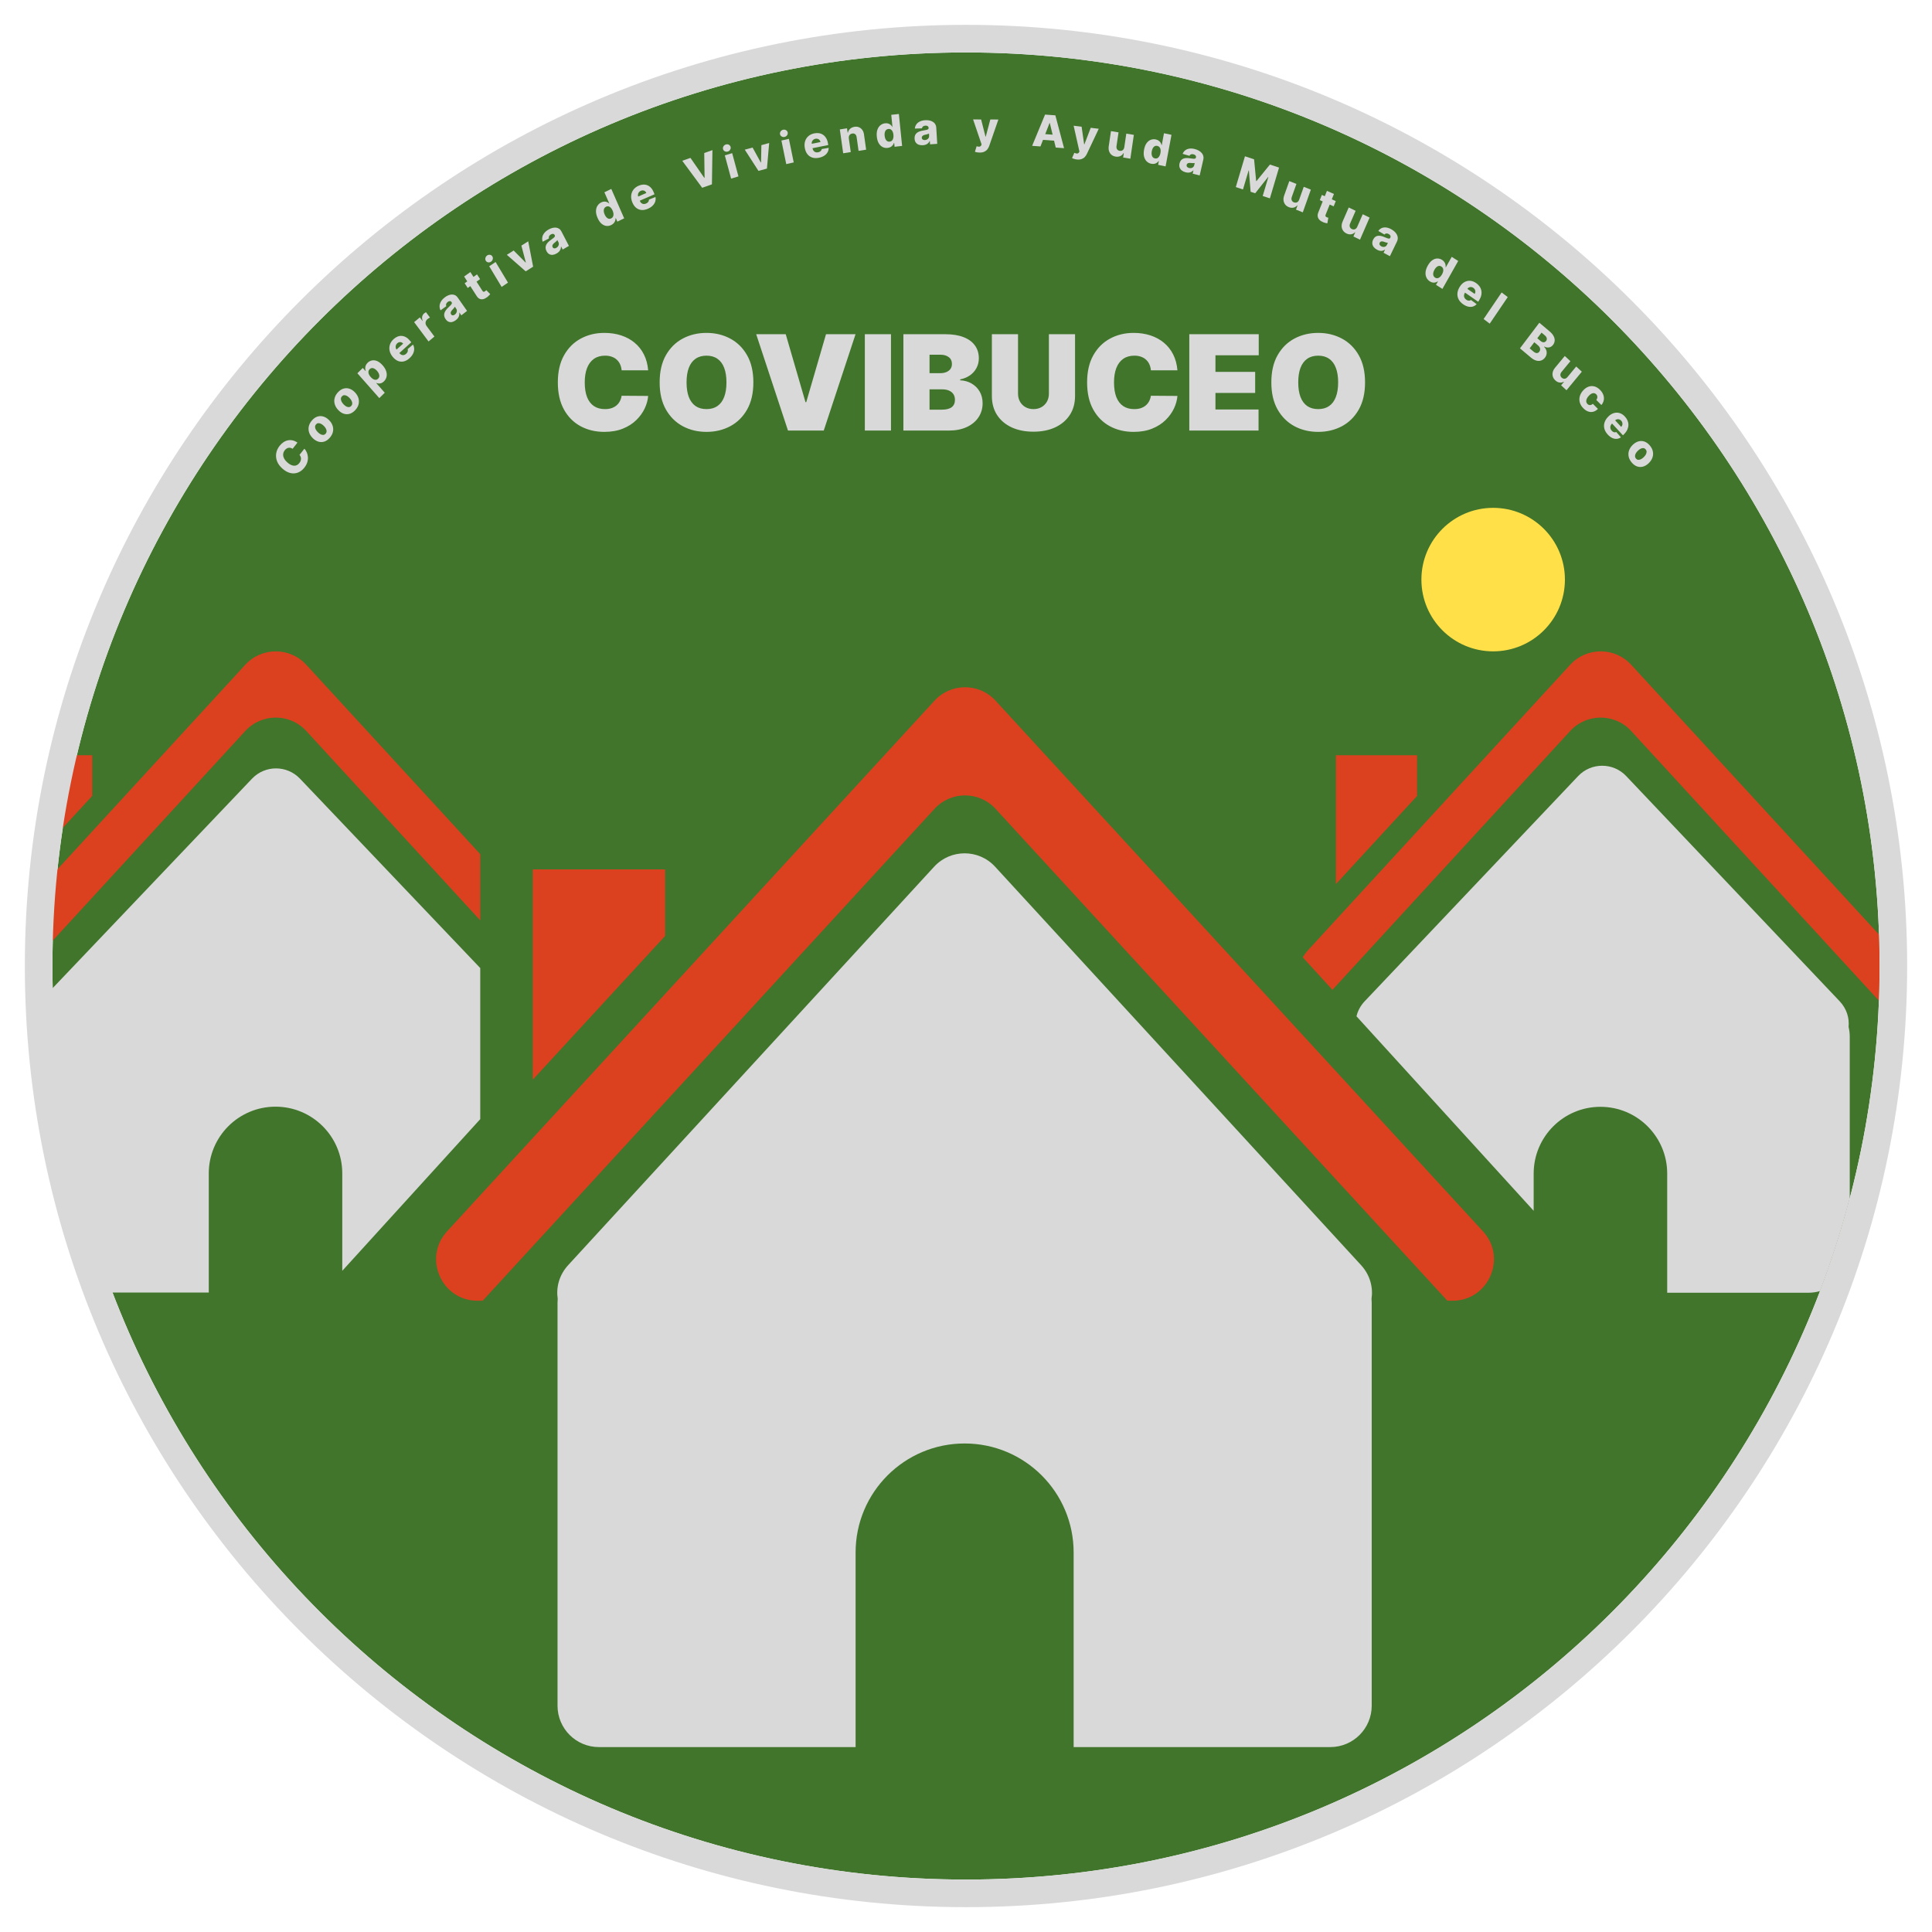 <svg width="700" height="700" viewBox="0 0 700 700" fill="none" xmlns="http://www.w3.org/2000/svg">
<g clip-path="url(#clip0_1_3)">
<path d="M681 350C681 532.806 532.806 681 350 681C167.194 681 19 532.806 19 350C19 167.194 167.194 19 350 19C532.806 19 681 167.194 681 350Z" fill="#40752B"/>
<path d="M338.452 314.026C344.396 307.556 354.603 307.556 360.546 314.026L493.112 458.353C496.438 461.974 497.544 466.434 496.933 470.588C496.976 471.053 496.999 471.524 496.999 472V618C496.999 626.284 490.284 633 481.999 633H389V562.5C389 540.685 371.315 523 349.5 523C327.685 523 310 540.685 310 562.5V633H216.999C208.715 633 201.999 626.284 201.999 618V472C201.999 471.525 202.023 471.056 202.066 470.593C201.453 466.438 202.559 461.976 205.887 458.353L338.452 314.026Z" fill="#D9D9D9"/>
<path d="M338.599 253.853C344.542 247.382 354.75 247.382 360.693 253.853L537.309 446.137C546.142 455.755 539.32 471.285 526.262 471.285H524.409L360.693 293.044C354.75 286.574 344.542 286.574 338.599 293.044L174.882 471.285H173.029C159.971 471.284 153.149 455.755 161.982 446.137L338.599 253.853Z" fill="#DB411E"/>
<path d="M241 339.101L193.21 391H193V315H241V339.101Z" fill="#DB411E"/>
<path d="M571.791 281.187C576.524 276.195 584.476 276.195 589.209 281.187L666.521 362.745C669.12 365.486 670.089 368.866 669.779 372.073C670.052 373.204 670.198 374.386 670.198 375.601V434.184C667.196 445.636 663.595 456.846 659.432 467.778C658.089 468.172 656.669 468.385 655.198 468.385H604.058V425.21C604.057 411.851 593.227 401.02 579.867 401.02C566.508 401.02 555.678 411.851 555.678 425.21V438.695L491.477 368.216C491.478 368.214 491.48 368.211 491.481 368.208C491.942 366.274 492.916 364.394 494.479 362.745L571.791 281.187Z" fill="#D9D9D9"/>
<path d="M568.91 240.853C574.854 234.383 585.061 234.382 591.004 240.853L680.807 338.623C680.934 342.4 681 346.192 681 350C681 354.211 680.921 358.404 680.765 362.577L591.004 264.854C585.061 258.384 574.854 258.384 568.91 264.854L482.759 358.646L472.015 346.852C472.555 345.933 473.209 345.045 473.982 344.202L568.91 240.853ZM513.421 288.398L484.154 320.182H484.025V273.639H513.421V288.398Z" fill="#DB411E"/>
<path d="M234.841 134.182H225.227C225.159 133.386 224.977 132.665 224.682 132.017C224.398 131.369 224 130.812 223.489 130.347C222.989 129.869 222.381 129.506 221.665 129.256C220.949 128.994 220.136 128.864 219.227 128.864C217.636 128.864 216.29 129.25 215.188 130.023C214.097 130.795 213.267 131.903 212.699 133.347C212.142 134.79 211.864 136.523 211.864 138.545C211.864 140.682 212.148 142.472 212.716 143.915C213.295 145.347 214.131 146.426 215.222 147.153C216.313 147.869 217.625 148.227 219.159 148.227C220.034 148.227 220.818 148.119 221.511 147.903C222.205 147.676 222.807 147.352 223.318 146.932C223.83 146.511 224.244 146.006 224.562 145.415C224.892 144.812 225.114 144.136 225.227 143.386L234.841 143.455C234.727 144.932 234.313 146.437 233.597 147.972C232.881 149.494 231.864 150.903 230.545 152.199C229.239 153.483 227.619 154.517 225.688 155.301C223.756 156.085 221.511 156.477 218.955 156.477C215.75 156.477 212.875 155.79 210.33 154.415C207.795 153.04 205.79 151.017 204.312 148.347C202.847 145.676 202.114 142.409 202.114 138.545C202.114 134.659 202.864 131.386 204.364 128.727C205.864 126.057 207.886 124.04 210.432 122.676C212.977 121.301 215.818 120.614 218.955 120.614C221.159 120.614 223.188 120.915 225.04 121.517C226.892 122.119 228.517 123 229.915 124.159C231.313 125.307 232.438 126.722 233.29 128.403C234.142 130.085 234.659 132.011 234.841 134.182ZM272.959 138.545C272.959 142.432 272.203 145.71 270.692 148.381C269.18 151.04 267.141 153.057 264.572 154.432C262.004 155.795 259.141 156.477 255.982 156.477C252.8 156.477 249.925 155.79 247.357 154.415C244.8 153.028 242.766 151.006 241.254 148.347C239.754 145.676 239.004 142.409 239.004 138.545C239.004 134.659 239.754 131.386 241.254 128.727C242.766 126.057 244.8 124.04 247.357 122.676C249.925 121.301 252.8 120.614 255.982 120.614C259.141 120.614 262.004 121.301 264.572 122.676C267.141 124.04 269.18 126.057 270.692 128.727C272.203 131.386 272.959 134.659 272.959 138.545ZM263.209 138.545C263.209 136.455 262.93 134.693 262.374 133.261C261.828 131.818 261.016 130.727 259.936 129.989C258.868 129.239 257.55 128.864 255.982 128.864C254.413 128.864 253.089 129.239 252.01 129.989C250.942 130.727 250.129 131.818 249.572 133.261C249.027 134.693 248.754 136.455 248.754 138.545C248.754 140.636 249.027 142.403 249.572 143.847C250.129 145.278 250.942 146.369 252.01 147.119C253.089 147.858 254.413 148.227 255.982 148.227C257.55 148.227 258.868 147.858 259.936 147.119C261.016 146.369 261.828 145.278 262.374 143.847C262.93 142.403 263.209 140.636 263.209 138.545ZM284.686 121.091L291.845 145.705H292.118L299.277 121.091H309.982L298.459 156H285.504L273.982 121.091H284.686ZM322.821 121.091V156H313.344V121.091H322.821ZM327.312 156V121.091H342.449C345.108 121.091 347.341 121.449 349.148 122.165C350.966 122.881 352.335 123.892 353.256 125.199C354.188 126.506 354.653 128.045 354.653 129.818C354.653 131.102 354.369 132.273 353.801 133.33C353.244 134.386 352.46 135.273 351.449 135.989C350.438 136.693 349.256 137.182 347.903 137.455V137.795C349.403 137.852 350.767 138.233 351.994 138.938C353.222 139.631 354.199 140.591 354.926 141.818C355.653 143.034 356.017 144.466 356.017 146.114C356.017 148.023 355.517 149.722 354.517 151.21C353.528 152.699 352.119 153.869 350.29 154.722C348.46 155.574 346.278 156 343.744 156H327.312ZM336.79 148.432H341.222C342.813 148.432 344.006 148.136 344.801 147.545C345.597 146.943 345.994 146.057 345.994 144.886C345.994 144.068 345.807 143.375 345.432 142.807C345.057 142.239 344.523 141.807 343.83 141.511C343.148 141.216 342.324 141.068 341.358 141.068H336.79V148.432ZM336.79 135.205H340.676C341.506 135.205 342.239 135.074 342.875 134.812C343.511 134.551 344.006 134.176 344.358 133.688C344.722 133.188 344.903 132.58 344.903 131.864C344.903 130.784 344.517 129.96 343.744 129.392C342.972 128.812 341.994 128.523 340.812 128.523H336.79V135.205ZM380.034 121.091H389.511V143.455C389.511 146.114 388.875 148.415 387.602 150.358C386.341 152.29 384.58 153.784 382.318 154.841C380.057 155.886 377.432 156.409 374.443 156.409C371.432 156.409 368.795 155.886 366.534 154.841C364.273 153.784 362.511 152.29 361.25 150.358C360 148.415 359.375 146.114 359.375 143.455V121.091H368.852V142.636C368.852 143.716 369.091 144.682 369.568 145.534C370.045 146.375 370.705 147.034 371.545 147.511C372.398 147.989 373.364 148.227 374.443 148.227C375.534 148.227 376.5 147.989 377.341 147.511C378.182 147.034 378.841 146.375 379.318 145.534C379.795 144.682 380.034 143.716 380.034 142.636V121.091ZM426.607 134.182H416.993C416.925 133.386 416.743 132.665 416.447 132.017C416.163 131.369 415.766 130.812 415.254 130.347C414.754 129.869 414.146 129.506 413.43 129.256C412.714 128.994 411.902 128.864 410.993 128.864C409.402 128.864 408.055 129.25 406.953 130.023C405.862 130.795 405.033 131.903 404.464 133.347C403.908 134.79 403.629 136.523 403.629 138.545C403.629 140.682 403.913 142.472 404.482 143.915C405.061 145.347 405.896 146.426 406.987 147.153C408.078 147.869 409.391 148.227 410.925 148.227C411.8 148.227 412.584 148.119 413.277 147.903C413.97 147.676 414.572 147.352 415.084 146.932C415.595 146.511 416.01 146.006 416.328 145.415C416.658 144.812 416.879 144.136 416.993 143.386L426.607 143.455C426.493 144.932 426.078 146.437 425.362 147.972C424.646 149.494 423.629 150.903 422.311 152.199C421.004 153.483 419.385 154.517 417.453 155.301C415.521 156.085 413.277 156.477 410.72 156.477C407.516 156.477 404.641 155.79 402.095 154.415C399.561 153.04 397.555 151.017 396.078 148.347C394.612 145.676 393.879 142.409 393.879 138.545C393.879 134.659 394.629 131.386 396.129 128.727C397.629 126.057 399.652 124.04 402.197 122.676C404.743 121.301 407.584 120.614 410.72 120.614C412.925 120.614 414.953 120.915 416.805 121.517C418.658 122.119 420.283 123 421.68 124.159C423.078 125.307 424.203 126.722 425.055 128.403C425.908 130.085 426.425 132.011 426.607 134.182ZM430.906 156V121.091H456.065V128.727H440.384V134.727H454.77V142.364H440.384V148.364H455.997V156H430.906ZM494.584 138.545C494.584 142.432 493.828 145.71 492.317 148.381C490.805 151.04 488.766 153.057 486.197 154.432C483.629 155.795 480.766 156.477 477.607 156.477C474.425 156.477 471.55 155.79 468.982 154.415C466.425 153.028 464.391 151.006 462.879 148.347C461.379 145.676 460.629 142.409 460.629 138.545C460.629 134.659 461.379 131.386 462.879 128.727C464.391 126.057 466.425 124.04 468.982 122.676C471.55 121.301 474.425 120.614 477.607 120.614C480.766 120.614 483.629 121.301 486.197 122.676C488.766 124.04 490.805 126.057 492.317 128.727C493.828 131.386 494.584 134.659 494.584 138.545ZM484.834 138.545C484.834 136.455 484.555 134.693 483.999 133.261C483.453 131.818 482.641 130.727 481.561 129.989C480.493 129.239 479.175 128.864 477.607 128.864C476.038 128.864 474.714 129.239 473.635 129.989C472.567 130.727 471.754 131.818 471.197 133.261C470.652 134.693 470.379 136.455 470.379 138.545C470.379 140.636 470.652 142.403 471.197 143.847C471.754 145.278 472.567 146.369 473.635 147.119C474.714 147.858 476.038 148.227 477.607 148.227C479.175 148.227 480.493 147.858 481.561 147.119C482.641 146.369 483.453 145.278 483.999 143.847C484.555 142.403 484.834 140.636 484.834 138.545Z" fill="#D9D9D9"/>
<circle cx="541" cy="210" r="26" fill="#FFE048"/>
<path d="M91.309 282.132C96.038 277.163 103.963 277.163 108.692 282.132L174 350.742V405.487L124.012 460.443V425.152C124.012 411.797 113.184 400.969 99.828 400.969C86.472 400.969 75.645 411.797 75.645 425.152V468.315H35.424C23.034 435.387 15.664 400.001 14.25 363.088L91.309 282.132Z" fill="#D9D9D9"/>
<path d="M-0 361.602L-4.2 366.175C-10.609 361.141 -12.399 351.109 -6.018 344.161L-0 337.609V361.602ZM88.871 240.853C94.814 234.383 105.022 234.382 110.966 240.853L174 309.479V333.474L110.966 264.847C105.022 258.377 94.814 258.377 88.871 264.847L14.021 346.336C14.112 337.819 14.52 329.377 15.233 321.023L88.871 240.853ZM33.402 288.38L16.803 306.406C18.242 295.3 20.224 284.364 22.72 273.626H33.402V288.38Z" fill="#DB411E"/>
<path d="M107.769 160.37L106.016 162.606C105.773 162.444 105.527 162.332 105.277 162.27C105.028 162.208 104.781 162.198 104.536 162.241C104.292 162.283 104.055 162.38 103.826 162.532C103.596 162.677 103.383 162.876 103.187 163.126C102.838 163.57 102.642 164.044 102.598 164.548C102.556 165.049 102.665 165.558 102.923 166.075C103.183 166.588 103.593 167.089 104.153 167.578C104.735 168.086 105.29 168.425 105.82 168.596C106.348 168.762 106.836 168.774 107.284 168.632C107.731 168.485 108.125 168.194 108.466 167.758C108.658 167.514 108.802 167.266 108.898 167.014C108.997 166.759 109.049 166.505 109.054 166.254C109.059 165.996 109.017 165.746 108.929 165.503C108.84 165.255 108.705 165.019 108.524 164.796L110.29 162.572C110.647 162.949 110.937 163.401 111.16 163.926C111.384 164.449 111.519 165.016 111.564 165.627C111.605 166.236 111.526 166.865 111.325 167.513C111.127 168.159 110.781 168.796 110.288 169.425C109.639 170.254 108.883 170.844 108.021 171.196C107.158 171.543 106.243 171.612 105.276 171.406C104.309 171.199 103.344 170.675 102.383 169.836C101.418 168.994 100.751 168.088 100.382 167.118C100.013 166.148 99.912 165.183 100.078 164.223C100.244 163.263 100.646 162.376 101.283 161.562C101.718 161.008 102.194 160.56 102.712 160.218C103.226 159.874 103.765 159.647 104.328 159.536C104.888 159.422 105.46 159.432 106.043 159.564C106.626 159.697 107.202 159.966 107.769 160.37Z" fill="#D9D9D9"/>
<path d="M119.502 158.584C118.903 159.278 118.253 159.745 117.553 159.984C116.851 160.218 116.141 160.236 115.423 160.038C114.704 159.835 114.022 159.424 113.377 158.805C112.73 158.183 112.278 157.505 112.022 156.771C111.766 156.032 111.716 155.284 111.874 154.528C112.031 153.766 112.409 153.038 113.008 152.344C113.607 151.65 114.257 151.186 114.958 150.952C115.659 150.713 116.369 150.695 117.088 150.898C117.806 151.096 118.489 151.505 119.137 152.127C119.781 152.747 120.232 153.426 120.488 154.165C120.744 154.899 120.794 155.647 120.636 156.409C120.479 157.165 120.101 157.89 119.502 158.584ZM118.001 157.118C118.219 156.866 118.33 156.581 118.333 156.265C118.336 155.948 118.247 155.618 118.063 155.274C117.883 154.927 117.621 154.589 117.276 154.258C116.927 153.922 116.58 153.676 116.236 153.518C115.895 153.358 115.575 153.295 115.277 153.328C114.978 153.361 114.72 153.504 114.502 153.756C114.277 154.017 114.16 154.309 114.152 154.632C114.146 154.951 114.234 155.284 114.414 155.631C114.597 155.975 114.863 156.314 115.213 156.65C115.557 156.981 115.9 157.226 116.241 157.387C116.585 157.544 116.908 157.604 117.209 157.568C117.512 157.529 117.776 157.379 118.001 157.118Z" fill="#D9D9D9"/>
<path d="M128.695 148.614C128.068 149.283 127.4 149.723 126.689 149.933C125.979 150.137 125.269 150.126 124.56 149.899C123.85 149.666 123.185 149.227 122.567 148.582C121.946 147.934 121.523 147.237 121.297 146.494C121.072 145.744 121.053 144.995 121.242 144.246C121.431 143.491 121.838 142.78 122.465 142.111C123.092 141.442 123.76 141.005 124.47 140.801C125.181 140.591 125.891 140.602 126.6 140.834C127.31 141.061 127.976 141.499 128.597 142.147C129.215 142.793 129.637 143.49 129.863 144.24C130.088 144.984 130.107 145.733 129.918 146.487C129.729 147.236 129.322 147.945 128.695 148.614ZM127.256 147.088C127.484 146.845 127.606 146.565 127.623 146.248C127.639 145.932 127.563 145.598 127.395 145.247C127.228 144.894 126.98 144.544 126.65 144.2C126.315 143.85 125.979 143.589 125.642 143.417C125.307 143.243 124.99 143.167 124.691 143.188C124.391 143.209 124.127 143.341 123.9 143.584C123.664 143.835 123.535 144.122 123.513 144.444C123.494 144.763 123.568 145.099 123.734 145.453C123.903 145.804 124.155 146.155 124.49 146.505C124.82 146.85 125.153 147.109 125.487 147.283C125.824 147.454 126.144 147.528 126.446 147.505C126.75 147.478 127.02 147.339 127.256 147.088Z" fill="#D9D9D9"/>
<path d="M137.421 144.24L129.484 135.239L131.446 133.312L132.435 134.433L132.495 134.373C132.401 134.095 132.347 133.79 132.333 133.46C132.321 133.126 132.38 132.787 132.51 132.442C132.64 132.092 132.868 131.757 133.195 131.435C133.628 131.011 134.137 130.733 134.723 130.603C135.312 130.47 135.941 130.538 136.612 130.807C137.283 131.076 137.958 131.595 138.637 132.365C139.291 133.107 139.726 133.838 139.942 134.558C140.162 135.276 140.192 135.945 140.035 136.567C139.879 137.186 139.572 137.721 139.113 138.172C138.799 138.48 138.48 138.693 138.155 138.811C137.83 138.928 137.512 138.976 137.2 138.954C136.891 138.929 136.605 138.857 136.343 138.737L136.303 138.777L139.403 142.293L137.421 144.24ZM134.312 136.605C134.623 136.957 134.938 137.22 135.257 137.394C135.58 137.565 135.89 137.64 136.188 137.617C136.486 137.59 136.756 137.458 136.996 137.221C137.239 136.982 137.383 136.708 137.428 136.399C137.471 136.087 137.42 135.758 137.276 135.411C137.135 135.062 136.909 134.712 136.598 134.36C136.287 134.007 135.974 133.746 135.656 133.575C135.342 133.401 135.037 133.327 134.742 133.352C134.449 133.375 134.179 133.507 133.933 133.748C133.69 133.987 133.545 134.26 133.497 134.566C133.45 134.873 133.494 135.2 133.63 135.549C133.769 135.895 133.996 136.247 134.312 136.605Z" fill="#D9D9D9"/>
<path d="M148.363 129.791C147.686 130.403 146.988 130.791 146.269 130.955C145.551 131.115 144.849 131.053 144.162 130.771C143.476 130.483 142.841 129.978 142.257 129.257C141.689 128.557 141.325 127.825 141.165 127.063C141.003 126.298 141.044 125.552 141.289 124.827C141.531 124.099 141.978 123.44 142.631 122.851C143.092 122.435 143.574 122.129 144.078 121.934C144.582 121.739 145.093 121.663 145.61 121.706C146.126 121.749 146.637 121.917 147.143 122.21C147.645 122.5 148.122 122.923 148.573 123.48L149.009 124.018L143.379 129.101L142.363 127.847L146.074 124.497C145.886 124.27 145.668 124.112 145.421 124.024C145.174 123.936 144.922 123.922 144.664 123.982C144.406 124.036 144.163 124.166 143.935 124.371C143.705 124.58 143.542 124.821 143.448 125.094C143.351 125.365 143.324 125.642 143.367 125.924C143.408 126.203 143.52 126.461 143.703 126.698L144.737 127.974C144.961 128.251 145.21 128.447 145.483 128.562C145.754 128.674 146.032 128.701 146.316 128.643C146.6 128.585 146.874 128.437 147.139 128.198C147.321 128.034 147.466 127.857 147.572 127.67C147.678 127.482 147.743 127.289 147.766 127.089C147.79 126.89 147.767 126.691 147.699 126.493L149.639 124.841C149.921 125.356 150.061 125.899 150.061 126.47C150.062 127.035 149.921 127.603 149.638 128.174C149.354 128.742 148.929 129.281 148.363 129.791Z" fill="#D9D9D9"/>
<path d="M155.265 123.713L150.048 116.716L152.124 114.992L153.075 116.267L153.145 116.209C152.923 115.646 152.867 115.137 152.976 114.682C153.083 114.225 153.32 113.843 153.688 113.538C153.787 113.456 153.894 113.379 154.01 113.307C154.124 113.232 154.237 113.171 154.347 113.123L155.791 115.059C155.662 115.107 155.506 115.19 155.324 115.306C155.145 115.421 154.992 115.531 154.863 115.638C154.61 115.848 154.425 116.097 154.31 116.385C154.195 116.668 154.157 116.962 154.197 117.268C154.237 117.569 154.361 117.859 154.57 118.139L157.402 121.937L155.265 123.713Z" fill="#D9D9D9"/>
<path d="M165.189 115.974C164.75 116.316 164.307 116.544 163.86 116.657C163.414 116.765 162.983 116.74 162.569 116.583C162.156 116.421 161.784 116.104 161.454 115.632C161.176 115.234 161.009 114.847 160.953 114.469C160.896 114.091 160.927 113.725 161.043 113.37C161.16 113.015 161.342 112.675 161.589 112.348C161.834 112.019 162.12 111.702 162.448 111.399C162.814 111.057 163.102 110.772 163.313 110.546C163.522 110.316 163.653 110.121 163.706 109.959C163.76 109.792 163.736 109.636 163.634 109.49L163.618 109.467C163.451 109.228 163.243 109.105 162.993 109.098C162.744 109.091 162.484 109.192 162.215 109.401C161.925 109.627 161.738 109.874 161.653 110.141C161.567 110.409 161.581 110.676 161.694 110.943L159.62 112.443C159.376 111.962 159.259 111.454 159.268 110.919C159.278 110.379 159.433 109.841 159.733 109.306C160.033 108.765 160.491 108.255 161.107 107.776C161.546 107.434 161.989 107.173 162.436 106.993C162.88 106.81 163.312 106.714 163.73 106.705C164.146 106.692 164.532 106.775 164.887 106.954C165.246 107.13 165.557 107.408 165.822 107.787L169.22 112.649L167.158 114.254L166.462 113.258L166.408 113.3C166.454 113.637 166.441 113.964 166.367 114.281C166.296 114.595 166.161 114.894 165.962 115.178C165.767 115.46 165.509 115.725 165.189 115.974ZM164.825 113.957C165.061 113.773 165.238 113.558 165.357 113.312C165.479 113.064 165.536 112.808 165.528 112.546C165.518 112.281 165.432 112.032 165.269 111.799L164.794 111.119C164.755 111.202 164.7 111.292 164.63 111.39C164.563 111.485 164.486 111.586 164.398 111.693C164.311 111.799 164.219 111.904 164.121 112.009C164.024 112.114 163.929 112.214 163.839 112.308C163.656 112.503 163.517 112.693 163.42 112.878C163.327 113.062 163.281 113.241 163.284 113.416C163.287 113.586 163.343 113.749 163.452 113.904C163.617 114.14 163.823 114.257 164.071 114.256C164.323 114.252 164.574 114.152 164.825 113.957Z" fill="#D9D9D9"/>
<path d="M172.834 99.413L173.939 101.134L169.462 104.338L168.356 102.617L172.834 99.413ZM168.165 100.186L170.424 98.57L174.787 105.363C174.879 105.506 174.976 105.607 175.076 105.666C175.177 105.719 175.284 105.734 175.394 105.71C175.503 105.683 175.618 105.627 175.738 105.541C175.824 105.479 175.91 105.406 175.995 105.322C176.081 105.233 176.145 105.164 176.186 105.116L177.612 106.559C177.525 106.668 177.398 106.817 177.231 107.006C177.068 107.192 176.855 107.389 176.592 107.596C176.078 108 175.583 108.261 175.106 108.38C174.63 108.492 174.186 108.456 173.775 108.271C173.367 108.084 173.006 107.739 172.693 107.238L168.165 100.186Z" fill="#D9D9D9"/>
<path d="M181.747 103.953L177.254 96.471L179.564 94.926L184.057 102.408L181.747 103.953ZM177.888 94.825C177.564 95.042 177.219 95.118 176.853 95.053C176.486 94.984 176.207 94.793 176.018 94.478C175.831 94.166 175.787 93.822 175.888 93.445C175.986 93.065 176.198 92.767 176.522 92.55C176.849 92.331 177.195 92.257 177.56 92.327C177.925 92.392 178.202 92.58 178.389 92.892C178.578 93.207 178.623 93.555 178.525 93.934C178.428 94.309 178.215 94.606 177.888 94.825Z" fill="#D9D9D9"/>
<path d="M191.383 87.427L193.162 96.617L190.473 98.317L183.638 92.326L186.111 90.761L190.438 95.129L190.515 95.081L188.91 88.991L191.383 87.427Z" fill="#D9D9D9"/>
<path d="M201.683 91.837C201.2 92.116 200.729 92.28 200.27 92.331C199.812 92.377 199.388 92.294 198.997 92.083C198.608 91.866 198.281 91.502 198.016 90.991C197.793 90.56 197.679 90.154 197.673 89.773C197.668 89.392 197.746 89.034 197.91 88.7C198.073 88.365 198.299 88.053 198.589 87.764C198.876 87.472 199.203 87.198 199.569 86.943C199.978 86.654 200.303 86.413 200.542 86.218C200.781 86.019 200.937 85.844 201.011 85.691C201.088 85.534 201.085 85.376 201.003 85.218L200.99 85.193C200.856 84.934 200.665 84.784 200.418 84.743C200.171 84.702 199.9 84.767 199.604 84.937C199.286 85.121 199.067 85.339 198.946 85.592C198.826 85.845 198.804 86.111 198.88 86.39L196.619 87.59C196.441 87.081 196.392 86.563 196.473 86.036C196.555 85.504 196.781 84.993 197.15 84.505C197.521 84.012 198.044 83.57 198.72 83.18C199.202 82.902 199.677 82.704 200.145 82.587C200.611 82.467 201.053 82.43 201.469 82.478C201.885 82.523 202.257 82.657 202.586 82.882C202.919 83.105 203.192 83.422 203.404 83.832L206.133 89.1L203.869 90.406L203.309 89.326L203.25 89.36C203.252 89.7 203.194 90.021 203.079 90.324C202.966 90.625 202.792 90.902 202.557 91.156C202.325 91.408 202.034 91.635 201.683 91.837ZM201.59 89.794C201.849 89.645 202.054 89.456 202.205 89.23C202.359 89.001 202.45 88.756 202.477 88.496C202.502 88.232 202.45 87.974 202.319 87.722L201.937 86.985C201.888 87.062 201.821 87.144 201.739 87.231C201.659 87.316 201.569 87.405 201.468 87.499C201.367 87.592 201.261 87.683 201.15 87.774C201.039 87.864 200.932 87.95 200.83 88.031C200.622 88.198 200.458 88.367 200.338 88.537C200.22 88.706 200.151 88.876 200.13 89.05C200.111 89.219 200.145 89.387 200.232 89.555C200.364 89.811 200.554 89.955 200.801 89.987C201.051 90.017 201.314 89.953 201.59 89.794Z" fill="#D9D9D9"/>
<path d="M221.449 81.54C220.87 81.823 220.277 81.927 219.67 81.852C219.063 81.778 218.485 81.505 217.935 81.032C217.385 80.559 216.911 79.87 216.514 78.965C216.102 78.025 215.909 77.18 215.936 76.43C215.962 75.68 216.148 75.043 216.494 74.521C216.843 73.997 217.291 73.601 217.839 73.333C218.251 73.132 218.635 73.033 218.992 73.036C219.347 73.035 219.669 73.101 219.958 73.233C220.248 73.366 220.495 73.529 220.7 73.724L220.751 73.699L218.984 69.666L221.48 68.447L226.152 79.104L223.681 80.311L223.113 79.015L223.036 79.053C223.039 79.35 222.99 79.654 222.89 79.964C222.791 80.274 222.623 80.566 222.388 80.841C222.157 81.114 221.844 81.347 221.449 81.54ZM221.448 79.133C221.751 78.986 221.971 78.772 222.11 78.494C222.246 78.213 222.303 77.884 222.279 77.508C222.254 77.133 222.148 76.73 221.96 76.299C221.768 75.862 221.545 75.514 221.291 75.255C221.04 74.994 220.769 74.832 220.476 74.768C220.187 74.703 219.891 74.744 219.589 74.892C219.279 75.044 219.055 75.258 218.916 75.537C218.778 75.815 218.722 76.139 218.748 76.51C218.777 76.878 218.886 77.278 219.075 77.708C219.263 78.138 219.484 78.486 219.736 78.75C219.988 79.014 220.259 79.183 220.547 79.257C220.838 79.326 221.138 79.285 221.448 79.133Z" fill="#D9D9D9"/>
<path d="M234.747 75.641C233.91 76.005 233.122 76.152 232.383 76.081C231.646 76.005 230.993 75.726 230.422 75.243C229.854 74.755 229.401 74.079 229.064 73.215C228.736 72.375 228.613 71.57 228.694 70.8C228.774 70.026 229.043 69.336 229.5 68.728C229.957 68.117 230.588 67.636 231.394 67.286C231.963 67.038 232.519 66.901 233.062 66.876C233.605 66.85 234.117 66.939 234.599 67.143C235.08 67.346 235.518 67.665 235.911 68.101C236.304 68.533 236.63 69.083 236.89 69.75L237.142 70.395L230.186 73.42L229.599 71.917L234.185 69.923C234.074 69.649 233.914 69.432 233.705 69.271C233.496 69.11 233.258 69.018 232.993 68.993C232.729 68.963 232.456 69.009 232.175 69.132C231.89 69.255 231.66 69.432 231.486 69.66C231.309 69.886 231.199 70.138 231.153 70.418C231.107 70.694 231.135 70.973 231.236 71.255L231.834 72.784C231.963 73.116 232.141 73.379 232.367 73.574C232.592 73.765 232.85 73.878 233.14 73.913C233.429 73.948 233.738 73.894 234.064 73.752C234.29 73.654 234.483 73.533 234.642 73.39C234.801 73.246 234.923 73.084 235.007 72.903C235.09 72.722 235.13 72.527 235.126 72.319L237.492 71.37C237.603 71.945 237.57 72.502 237.395 73.041C237.221 73.574 236.911 74.066 236.465 74.516C236.018 74.962 235.445 75.337 234.747 75.641Z" fill="#D9D9D9"/>
<path d="M250.162 57.205L255.192 64.462L255.283 64.43L255.16 55.439L258.128 54.39L257.944 66.79L254.414 68.037L247.194 58.253L250.162 57.205Z" fill="#D9D9D9"/>
<path d="M264.896 64.716L262.618 56.291L265.279 55.49L267.557 63.914L264.896 64.716ZM263.686 54.908C263.312 55.02 262.958 54.993 262.622 54.825C262.285 54.654 262.069 54.39 261.973 54.036C261.878 53.685 261.931 53.344 262.133 53.015C262.333 52.682 262.62 52.459 262.993 52.346C263.37 52.233 263.725 52.262 264.058 52.435C264.394 52.603 264.609 52.862 264.704 53.213C264.8 53.568 264.748 53.912 264.548 54.245C264.35 54.573 264.063 54.794 263.686 54.908Z" fill="#D9D9D9"/>
<path d="M278.688 51.815L277.876 61.079L274.806 61.917L269.846 54.227L272.669 53.457L275.651 58.872L275.738 58.848L275.865 52.585L278.688 51.815Z" fill="#D9D9D9"/>
<path d="M284.875 59.465L283.12 50.916L285.828 50.297L287.583 58.846L284.875 59.465ZM284.272 49.61C283.892 49.697 283.539 49.645 283.214 49.456C282.888 49.262 282.688 48.985 282.614 48.625C282.541 48.269 282.615 47.934 282.837 47.619C283.058 47.3 283.358 47.098 283.738 47.011C284.122 46.923 284.475 46.976 284.798 47.17C285.123 47.36 285.322 47.633 285.395 47.989C285.469 48.349 285.395 48.689 285.175 49.007C284.957 49.321 284.656 49.522 284.272 49.61Z" fill="#D9D9D9"/>
<path d="M296.723 57.158C295.828 57.338 295.024 57.317 294.31 57.093C293.599 56.865 293.01 56.457 292.541 55.867C292.076 55.273 291.761 54.52 291.596 53.606C291.436 52.719 291.471 51.909 291.7 51.175C291.928 50.438 292.327 49.82 292.895 49.324C293.463 48.823 294.177 48.486 295.039 48.313C295.648 48.19 296.222 48.173 296.761 48.262C297.301 48.35 297.788 48.544 298.223 48.843C298.658 49.142 299.027 49.544 299.33 50.051C299.633 50.554 299.848 51.158 299.975 51.863L300.098 52.545L292.662 54.041L292.375 52.453L297.277 51.467C297.221 51.177 297.105 50.931 296.93 50.731C296.756 50.531 296.54 50.391 296.283 50.311C296.029 50.227 295.752 50.215 295.451 50.275C295.147 50.337 294.886 50.461 294.67 50.647C294.453 50.83 294.295 51.053 294.196 51.316C294.097 51.575 294.07 51.853 294.115 52.149L294.407 53.765C294.471 54.115 294.595 54.409 294.78 54.646C294.965 54.88 295.196 55.043 295.475 55.138C295.754 55.233 296.068 55.245 296.417 55.175C296.658 55.126 296.871 55.048 297.056 54.942C297.241 54.835 297.392 54.702 297.509 54.543C297.627 54.384 297.704 54.203 297.74 53.999L300.254 53.568C300.252 54.152 300.112 54.688 299.834 55.176C299.56 55.66 299.16 56.075 298.633 56.42C298.106 56.762 297.469 57.008 296.723 57.158Z" fill="#D9D9D9"/>
<path d="M307.552 50.177L308.247 55.106L305.502 55.536L304.284 46.894L306.894 46.485L307.118 48.071L307.213 48.056C307.33 47.498 307.597 47.032 308.015 46.66C308.432 46.284 308.959 46.046 309.595 45.946C310.202 45.851 310.747 45.905 311.231 46.109C311.718 46.309 312.119 46.633 312.435 47.082C312.754 47.526 312.957 48.073 313.045 48.723L313.821 54.231L311.076 54.662L310.376 49.694C310.312 49.213 310.137 48.857 309.852 48.626C309.571 48.394 309.213 48.312 308.779 48.38C308.491 48.425 308.246 48.529 308.043 48.691C307.843 48.849 307.7 49.053 307.613 49.305C307.53 49.556 307.51 49.846 307.552 50.177Z" fill="#D9D9D9"/>
<path d="M321.607 53.589C320.967 53.661 320.369 53.561 319.812 53.288C319.255 53.016 318.787 52.566 318.407 51.938C318.028 51.31 317.788 50.504 317.688 49.52C317.584 48.499 317.661 47.641 317.918 46.944C318.174 46.248 318.548 45.712 319.039 45.337C319.534 44.961 320.084 44.738 320.69 44.67C321.146 44.618 321.544 44.653 321.883 44.775C322.223 44.893 322.51 45.062 322.746 45.284C322.981 45.505 323.167 45.741 323.303 45.992L323.36 45.986L322.915 41.605L325.676 41.293L326.851 52.87L324.118 53.179L323.975 51.771L323.891 51.781C323.801 52.062 323.661 52.331 323.47 52.589C323.279 52.847 323.029 53.066 322.72 53.245C322.415 53.425 322.044 53.539 321.607 53.589ZM322.348 51.326C322.683 51.288 322.96 51.162 323.178 50.947C323.395 50.728 323.551 50.438 323.643 50.076C323.736 49.715 323.759 49.301 323.711 48.834C323.663 48.359 323.558 47.957 323.395 47.629C323.236 47.3 323.027 47.057 322.767 46.899C322.511 46.741 322.216 46.681 321.881 46.719C321.538 46.758 321.258 46.885 321.04 47.1C320.822 47.316 320.668 47.602 320.579 47.959C320.493 48.315 320.474 48.727 320.522 49.194C320.569 49.662 320.672 50.062 320.832 50.394C320.991 50.727 321.197 50.976 321.45 51.142C321.707 51.304 322.006 51.365 322.348 51.326Z" fill="#D9D9D9"/>
<path d="M334.386 52.617C333.831 52.654 333.332 52.595 332.89 52.439C332.451 52.279 332.096 52.019 331.823 51.657C331.555 51.292 331.403 50.822 331.368 50.248C331.338 49.764 331.398 49.349 331.548 49.005C331.698 48.661 331.916 48.375 332.201 48.147C332.487 47.918 332.822 47.738 333.205 47.606C333.587 47.47 333.998 47.368 334.438 47.3C334.93 47.221 335.326 47.147 335.626 47.077C335.925 47.004 336.139 46.915 336.27 46.811C336.404 46.703 336.465 46.561 336.454 46.383L336.453 46.355C336.435 46.063 336.321 45.845 336.111 45.7C335.901 45.555 335.626 45.494 335.286 45.517C334.919 45.542 334.629 45.641 334.416 45.815C334.203 45.989 334.074 46.218 334.031 46.502L331.469 46.585C331.512 46.05 331.678 45.564 331.966 45.127C332.258 44.686 332.673 44.328 333.21 44.052C333.751 43.772 334.41 43.606 335.189 43.553C335.744 43.515 336.261 43.547 336.737 43.647C337.214 43.744 337.633 43.905 337.996 44.131C338.359 44.353 338.646 44.638 338.856 44.984C339.071 45.33 339.192 45.734 339.221 46.195L339.581 52.116L336.974 52.293L336.9 51.079L336.832 51.084C336.695 51.389 336.512 51.652 336.282 51.873C336.057 52.093 335.784 52.266 335.466 52.39C335.151 52.514 334.791 52.589 334.386 52.617ZM335.132 50.744C335.43 50.724 335.695 50.645 335.926 50.508C336.16 50.37 336.343 50.191 336.474 49.969C336.604 49.744 336.661 49.49 336.643 49.206L336.593 48.378C336.516 48.425 336.422 48.469 336.311 48.511C336.203 48.553 336.084 48.593 335.954 48.632C335.823 48.671 335.689 48.707 335.55 48.739C335.412 48.771 335.279 48.801 335.152 48.829C334.894 48.888 334.675 48.968 334.495 49.067C334.319 49.166 334.186 49.289 334.096 49.436C334.01 49.578 333.972 49.744 333.984 49.933C334.001 50.221 334.117 50.433 334.33 50.57C334.547 50.708 334.814 50.765 335.132 50.744Z" fill="#D9D9D9"/>
<path d="M354.936 55.28C354.603 55.279 354.289 55.252 353.993 55.198C353.698 55.148 353.444 55.081 353.232 54.997L353.851 52.981C354.124 53.073 354.37 53.127 354.59 53.143C354.813 53.158 355.004 53.123 355.164 53.036C355.327 52.953 355.452 52.804 355.54 52.589L355.648 52.328L352.569 43.273L355.479 43.282L357.07 49.513L357.161 49.514L358.808 43.291L361.734 43.3L358.42 52.852C358.26 53.329 358.033 53.749 357.74 54.112C357.452 54.479 357.078 54.765 356.619 54.972C356.164 55.179 355.603 55.282 354.936 55.28Z" fill="#D9D9D9"/>
<path d="M376.978 53.06L373.964 52.839L378.644 41.515L382.378 41.789L385.529 53.687L382.515 53.466L380.361 44.58L380.27 44.574L376.978 53.06ZM376.877 48.461L383.178 48.923L383.038 51.055L376.737 50.593L376.877 48.461Z" fill="#D9D9D9"/>
<path d="M390.081 57.771C389.75 57.731 389.441 57.667 389.154 57.578C388.866 57.494 388.621 57.398 388.419 57.289L389.247 55.358C389.508 55.481 389.746 55.563 389.963 55.605C390.183 55.647 390.377 55.634 390.544 55.567C390.715 55.503 390.855 55.37 390.965 55.166L391.101 54.919L389 45.553L391.888 45.903L392.81 52.287L392.9 52.298L395.193 46.304L398.098 46.656L393.797 55.767C393.588 56.222 393.318 56.613 392.989 56.939C392.664 57.27 392.262 57.511 391.785 57.663C391.311 57.815 390.743 57.851 390.081 57.771Z" fill="#D9D9D9"/>
<path d="M407.358 53.324L408.08 48.416L410.816 48.865L409.546 57.499L406.934 57.071L407.17 55.463L407.08 55.449C406.812 55.946 406.425 56.312 405.92 56.548C405.418 56.781 404.844 56.844 404.198 56.738C403.611 56.642 403.115 56.422 402.71 56.08C402.304 55.737 402.014 55.303 401.839 54.78C401.663 54.252 401.622 53.662 401.714 53.009L402.524 47.506L405.266 47.955L404.535 52.919C404.47 53.388 404.539 53.777 404.743 54.087C404.946 54.397 405.257 54.586 405.676 54.654C405.948 54.699 406.202 54.679 406.437 54.595C406.675 54.507 406.875 54.358 407.037 54.146C407.202 53.931 407.309 53.657 407.358 53.324Z" fill="#D9D9D9"/>
<path d="M417.111 59.334C416.48 59.203 415.938 58.92 415.484 58.485C415.029 58.05 414.71 57.473 414.524 56.753C414.339 56.034 414.337 55.188 414.519 54.216C414.707 53.207 415.022 52.41 415.462 51.825C415.903 51.24 416.41 50.844 416.984 50.639C417.562 50.434 418.149 50.394 418.746 50.518C419.195 50.612 419.564 50.77 419.854 50.992C420.144 51.212 420.371 51.464 420.533 51.749C420.696 52.034 420.806 52.318 420.865 52.601L420.921 52.613L421.729 48.284L424.45 48.851L422.312 60.289L419.62 59.729L419.88 58.338L419.797 58.321C419.632 58.561 419.423 58.775 419.168 58.962C418.914 59.148 418.614 59.279 418.268 59.355C417.927 59.43 417.541 59.423 417.111 59.334ZM418.454 57.403C418.784 57.472 419.083 57.437 419.352 57.3C419.621 57.158 419.85 56.929 420.04 56.613C420.231 56.297 420.369 55.908 420.455 55.446C420.543 54.977 420.555 54.56 420.492 54.195C420.433 53.831 420.302 53.532 420.099 53.301C419.899 53.07 419.634 52.92 419.304 52.851C418.967 52.781 418.664 52.814 418.396 52.952C418.127 53.09 417.9 53.315 417.714 53.628C417.532 53.942 417.398 54.33 417.312 54.792C417.226 55.254 417.212 55.669 417.27 56.037C417.329 56.405 417.455 56.708 417.649 56.945C417.848 57.18 418.116 57.333 418.454 57.403Z" fill="#D9D9D9"/>
<path d="M429.578 62.428C429.039 62.29 428.58 62.078 428.203 61.79C427.831 61.499 427.566 61.139 427.408 60.708C427.255 60.274 427.243 59.776 427.371 59.215C427.48 58.743 427.653 58.365 427.893 58.082C428.133 57.799 428.421 57.593 428.757 57.464C429.094 57.335 429.463 57.267 429.864 57.26C430.267 57.25 430.687 57.281 431.125 57.353C431.616 57.432 432.014 57.484 432.318 57.511C432.624 57.535 432.853 57.517 433.007 57.458C433.164 57.397 433.263 57.279 433.303 57.106L433.309 57.078C433.374 56.794 433.327 56.549 433.168 56.345C433.009 56.14 432.765 55.995 432.434 55.911C432.078 55.82 431.774 55.825 431.522 55.925C431.27 56.025 431.083 56.203 430.962 56.462L428.499 55.74C428.691 55.241 428.986 54.828 429.384 54.5C429.786 54.169 430.282 53.955 430.871 53.859C431.464 53.761 432.139 53.808 432.895 54.001C433.435 54.138 433.917 54.33 434.343 54.575C434.769 54.817 435.123 55.102 435.405 55.432C435.688 55.758 435.881 56.12 435.984 56.518C436.091 56.916 436.093 57.341 435.989 57.791L434.665 63.574L432.133 62.927L432.404 61.742L432.338 61.725C432.122 61.975 431.873 62.169 431.592 62.309C431.316 62.449 431.008 62.529 430.669 62.548C430.335 62.568 429.971 62.528 429.578 62.428ZM430.815 60.868C431.105 60.942 431.379 60.949 431.638 60.89C431.9 60.832 432.124 60.717 432.311 60.546C432.499 60.371 432.624 60.145 432.688 59.868L432.873 59.06C432.786 59.081 432.684 59.094 432.567 59.099C432.453 59.105 432.328 59.106 432.193 59.103C432.058 59.1 431.919 59.092 431.779 59.079C431.638 59.067 431.503 59.054 431.374 59.041C431.111 59.017 430.88 59.024 430.681 59.063C430.485 59.103 430.324 59.179 430.197 59.291C430.075 59.401 429.993 59.548 429.951 59.733C429.886 60.013 429.937 60.253 430.101 60.451C430.269 60.65 430.507 60.789 430.815 60.868Z" fill="#D9D9D9"/>
<path d="M451.072 56.626L454.378 57.721L455.129 65.556L455.258 65.599L460.117 59.623L463.423 60.718L460.106 71.871L457.506 71.01L459.544 64.159L459.452 64.129L454.782 70.03L453.121 69.48L452.495 61.782L452.403 61.752L450.354 68.641L447.755 67.78L451.072 56.626Z" fill="#D9D9D9"/>
<path d="M470.71 72.363L472.371 67.689L474.949 68.71L472.026 76.934L469.565 75.959L470.109 74.428L470.024 74.394C469.666 74.826 469.217 75.105 468.679 75.23C468.145 75.352 467.574 75.293 466.964 75.052C466.411 74.833 465.971 74.512 465.643 74.089C465.316 73.666 465.117 73.178 465.048 72.626C464.981 72.07 465.056 71.481 465.273 70.858L467.136 65.617L469.719 66.64L468.039 71.367C467.884 71.814 467.875 72.212 468.013 72.56C468.15 72.907 468.416 73.159 468.811 73.315C469.068 73.417 469.319 73.451 469.564 73.418C469.813 73.382 470.037 73.278 470.236 73.104C470.439 72.928 470.597 72.681 470.71 72.363Z" fill="#D9D9D9"/>
<path d="M483.972 72.862L483.213 74.761L478.184 72.519L478.944 70.62L483.972 72.862ZM480.774 69.148L483.312 70.279L480.312 77.776C480.249 77.934 480.222 78.073 480.231 78.193C480.245 78.311 480.292 78.413 480.372 78.498C480.453 78.58 480.561 78.651 480.696 78.711C480.793 78.754 480.899 78.791 481.013 78.821C481.132 78.85 481.222 78.869 481.283 78.88L480.922 80.913C480.787 80.894 480.598 80.862 480.356 80.816C480.117 80.772 479.842 80.689 479.532 80.567C478.926 80.33 478.443 80.032 478.085 79.674C477.732 79.313 477.516 78.902 477.436 78.439C477.359 77.978 477.434 77.475 477.661 76.93L480.774 69.148Z" fill="#D9D9D9"/>
<path d="M491.758 82.175L493.736 77.626L496.232 78.835L492.751 86.838L490.368 85.684L491.016 84.194L490.934 84.154C490.547 84.559 490.082 84.805 489.537 84.89C488.997 84.973 488.432 84.872 487.843 84.587C487.308 84.327 486.891 83.974 486.595 83.528C486.298 83.081 486.134 82.579 486.104 82.022C486.076 81.461 486.191 80.878 486.45 80.272L488.669 75.171L491.169 76.382L489.168 80.983C488.983 81.419 488.947 81.816 489.059 82.173C489.172 82.531 489.42 82.802 489.801 82.987C490.05 83.107 490.298 83.16 490.544 83.145C490.795 83.127 491.025 83.039 491.235 82.88C491.449 82.719 491.623 82.484 491.758 82.175Z" fill="#D9D9D9"/>
<path d="M498.929 90.486C498.439 90.222 498.044 89.904 497.744 89.533C497.449 89.16 497.274 88.743 497.219 88.284C497.168 87.823 497.268 87.333 497.518 86.814C497.729 86.378 497.982 86.049 498.277 85.83C498.572 85.61 498.896 85.478 499.25 85.432C499.604 85.386 499.976 85.407 500.366 85.497C500.757 85.582 501.157 85.713 501.563 85.889C502.02 86.083 502.393 86.229 502.681 86.329C502.971 86.424 503.197 86.462 503.358 86.441C503.524 86.419 503.646 86.327 503.723 86.167L503.736 86.141C503.862 85.879 503.872 85.628 503.764 85.39C503.657 85.151 503.453 84.952 503.152 84.79C502.829 84.616 502.534 84.548 502.268 84.585C502.002 84.623 501.781 84.754 501.606 84.977L499.389 83.682C499.686 83.24 500.063 82.906 500.521 82.68C500.984 82.452 501.511 82.361 502.102 82.408C502.698 82.454 503.339 82.661 504.027 83.03C504.517 83.294 504.94 83.597 505.297 83.939C505.654 84.277 505.932 84.641 506.131 85.031C506.331 85.418 506.436 85.818 506.446 86.232C506.46 86.648 506.366 87.064 506.166 87.48L503.588 92.822L501.286 91.585L501.814 90.49L501.754 90.457C501.489 90.65 501.205 90.781 500.903 90.85C500.604 90.922 500.288 90.926 499.957 90.864C499.629 90.804 499.286 90.678 498.929 90.486ZM500.475 89.254C500.739 89.396 501.002 89.469 501.265 89.473C501.531 89.478 501.774 89.42 501.993 89.297C502.213 89.17 502.385 88.979 502.509 88.723L502.869 87.976C502.781 87.976 502.68 87.965 502.565 87.942C502.453 87.92 502.332 87.892 502.202 87.856C502.072 87.821 501.941 87.78 501.807 87.734C501.674 87.688 501.547 87.644 501.425 87.6C501.177 87.513 500.952 87.466 500.75 87.456C500.552 87.448 500.38 87.484 500.232 87.564C500.089 87.642 499.977 87.766 499.894 87.937C499.769 88.196 499.764 88.442 499.878 88.676C499.996 88.911 500.195 89.104 500.475 89.254Z" fill="#D9D9D9"/>
<path d="M518.075 101.964C517.53 101.621 517.116 101.164 516.835 100.593C516.553 100.022 516.444 99.363 516.506 98.615C516.568 97.867 516.842 97.063 517.329 96.202C517.834 95.309 518.387 94.66 518.989 94.257C519.591 93.853 520.193 93.653 520.795 93.657C521.401 93.663 521.961 93.828 522.477 94.153C522.865 94.397 523.158 94.675 523.355 94.987C523.554 95.296 523.683 95.614 523.741 95.942C523.8 96.269 523.81 96.578 523.773 96.867L523.821 96.897L525.988 93.064L528.339 94.544L522.612 104.674L520.285 103.209L520.981 101.977L520.909 101.932C520.678 102.103 520.413 102.234 520.114 102.323C519.816 102.412 519.494 102.433 519.147 102.385C518.804 102.338 518.446 102.198 518.075 101.964ZM519.957 100.594C520.242 100.774 520.533 100.845 520.828 100.807C521.125 100.766 521.414 100.628 521.694 100.394C521.974 100.159 522.23 99.837 522.461 99.428C522.696 99.013 522.844 98.621 522.905 98.252C522.969 97.885 522.944 97.557 522.83 97.266C522.719 96.977 522.521 96.743 522.236 96.563C521.944 96.379 521.651 96.306 521.356 96.344C521.061 96.382 520.776 96.517 520.5 96.751C520.228 96.986 519.976 97.309 519.745 97.718C519.514 98.126 519.365 98.516 519.3 98.886C519.234 99.256 519.253 99.587 519.357 99.881C519.465 100.173 519.666 100.411 519.957 100.594Z" fill="#D9D9D9"/>
<path d="M530.141 110.254C529.391 109.735 528.838 109.134 528.483 108.451C528.133 107.767 527.988 107.039 528.05 106.267C528.116 105.493 528.394 104.713 528.884 103.924C529.359 103.159 529.922 102.591 530.57 102.221C531.221 101.848 531.911 101.686 532.642 101.736C533.374 101.783 534.102 102.057 534.824 102.557C535.335 102.91 535.751 103.316 536.073 103.773C536.395 104.23 536.61 104.727 536.718 105.262C536.827 105.797 536.819 106.36 536.697 106.952C536.576 107.54 536.327 108.138 535.949 108.746L535.583 109.335L529.347 105.018L530.198 103.647L534.309 106.493C534.462 106.24 534.544 105.977 534.553 105.703C534.563 105.429 534.504 105.169 534.376 104.924C534.253 104.678 534.065 104.467 533.813 104.293C533.557 104.116 533.291 104.017 533.015 103.996C532.741 103.972 532.481 104.02 532.237 104.141C531.995 104.258 531.791 104.442 531.627 104.692L530.76 106.086C530.573 106.389 530.465 106.694 530.439 107.002C530.414 107.307 530.468 107.596 530.602 107.868C530.736 108.14 530.949 108.377 531.242 108.58C531.444 108.72 531.646 108.818 531.847 108.875C532.048 108.931 532.243 108.944 532.431 108.913C532.62 108.883 532.794 108.806 532.956 108.683L535.014 110.197C534.625 110.623 534.171 110.913 533.651 111.069C533.136 111.223 532.579 111.235 531.978 111.105C531.38 110.971 530.767 110.688 530.141 110.254Z" fill="#D9D9D9"/>
<path d="M546.288 107.634L539.756 117.265L537.54 115.59L544.071 105.96L546.288 107.634Z" fill="#D9D9D9"/>
<path d="M550.712 126.21L557.728 116.927L561.44 120.052C562.107 120.613 562.59 121.181 562.891 121.755C563.195 122.332 563.326 122.893 563.285 123.436C563.246 123.983 563.051 124.489 562.7 124.954C562.432 125.308 562.123 125.564 561.771 125.722C561.421 125.878 561.053 125.941 560.667 125.913C560.28 125.884 559.896 125.768 559.514 125.565L559.445 125.656C559.791 125.976 560.046 126.357 560.211 126.797C560.379 127.24 560.431 127.705 560.368 128.19C560.307 128.673 560.107 129.137 559.769 129.585C559.392 130.083 558.934 130.427 558.393 130.615C557.855 130.8 557.27 130.811 556.638 130.65C556.008 130.486 555.365 130.127 554.707 129.573L550.712 126.21ZM554.231 126.213L555.561 127.333C556.027 127.725 556.44 127.922 556.8 127.923C557.162 127.927 557.468 127.764 557.717 127.435C557.897 127.196 557.999 126.945 558.022 126.683C558.047 126.417 557.997 126.155 557.871 125.895C557.747 125.632 557.547 125.385 557.272 125.153L555.903 124.001L554.231 126.213ZM556.995 122.555L558.186 123.557C558.421 123.755 558.66 123.89 558.905 123.962C559.149 124.034 559.38 124.036 559.598 123.967C559.819 123.901 560.011 123.759 560.176 123.541C560.411 123.23 560.49 122.896 560.413 122.54C560.337 122.183 560.119 121.854 559.759 121.551L558.533 120.519L556.995 122.555Z" fill="#D9D9D9"/>
<path d="M567.929 136.615L571.088 132.791L573.129 134.669L567.57 141.397L565.622 139.604L566.657 138.351L566.59 138.289C566.107 138.57 565.595 138.674 565.052 138.601C564.514 138.527 564.004 138.269 563.522 137.825C563.084 137.422 562.786 136.963 562.628 136.448C562.47 135.932 562.455 135.401 562.582 134.855C562.712 134.306 562.986 133.777 563.403 133.266L566.946 128.978L568.99 130.859L565.794 134.727C565.495 135.095 565.35 135.467 565.357 135.844C565.365 136.221 565.524 136.553 565.837 136.84C566.04 137.028 566.261 137.149 566.5 137.204C566.744 137.259 566.988 137.24 567.233 137.146C567.482 137.052 567.714 136.875 567.929 136.615Z" fill="#D9D9D9"/>
<path d="M573.699 147.95C573.048 147.3 572.615 146.6 572.402 145.853C572.191 145.107 572.186 144.359 572.387 143.608C572.59 142.855 572.989 142.146 573.583 141.484C574.18 140.818 574.828 140.359 575.528 140.106C576.232 139.853 576.943 139.816 577.659 139.998C578.378 140.181 579.061 140.596 579.707 141.241C580.278 141.811 580.677 142.416 580.906 143.056C581.138 143.699 581.194 144.338 581.076 144.974C580.963 145.61 580.675 146.201 580.21 146.748L578.373 144.913C578.634 144.542 578.761 144.174 578.753 143.809C578.748 143.446 578.605 143.124 578.324 142.843C578.096 142.615 577.836 142.483 577.543 142.447C577.253 142.409 576.942 142.472 576.61 142.638C576.283 142.804 575.948 143.079 575.604 143.462C575.26 143.846 575.017 144.217 574.873 144.576C574.734 144.934 574.69 145.267 574.74 145.574C574.793 145.878 574.933 146.143 575.161 146.371C575.343 146.553 575.54 146.673 575.753 146.73C575.968 146.79 576.192 146.787 576.425 146.72C576.66 146.65 576.892 146.513 577.121 146.309L578.959 148.144C578.459 148.661 577.912 149.002 577.317 149.167C576.725 149.334 576.117 149.318 575.494 149.118C574.876 148.917 574.278 148.528 573.699 147.95Z" fill="#D9D9D9"/>
<path d="M582.527 157.455C581.907 156.785 581.498 156.078 581.298 155.333C581.104 154.588 581.12 153.844 581.345 153.102C581.575 152.359 582.014 151.655 582.66 150.989C583.288 150.342 583.958 149.908 584.669 149.685C585.383 149.46 586.09 149.451 586.791 149.657C587.495 149.861 588.145 150.285 588.742 150.931C589.164 151.387 589.482 151.873 589.697 152.39C589.913 152.907 590.016 153.439 590.006 153.986C589.997 154.533 589.869 155.083 589.623 155.635C589.379 156.185 589.008 156.717 588.509 157.231L588.027 157.728L582.876 152.159L584 151.001L587.395 154.672C587.598 154.457 587.734 154.217 587.803 153.951C587.871 153.685 587.869 153.418 587.797 153.151C587.729 152.883 587.592 152.637 587.383 152.412C587.173 152.184 586.935 152.029 586.67 151.949C586.408 151.866 586.145 151.858 585.881 151.923C585.619 151.986 585.382 152.122 585.168 152.331L584.025 153.509C583.777 153.765 583.607 154.041 583.515 154.336C583.425 154.63 583.416 154.924 583.488 155.219C583.56 155.514 583.717 155.792 583.959 156.054C584.126 156.234 584.302 156.374 584.485 156.472C584.669 156.571 584.856 156.625 585.046 156.636C585.236 156.647 585.423 156.609 585.606 156.523L587.287 158.449C586.817 158.782 586.312 158.968 585.772 159.008C585.237 159.049 584.691 158.94 584.134 158.683C583.58 158.424 583.044 158.014 582.527 157.455Z" fill="#D9D9D9"/>
<path d="M591.213 167.591C590.619 166.894 590.244 166.165 590.088 165.405C589.938 164.646 589.992 163.898 590.25 163.163C590.513 162.428 590.969 161.753 591.617 161.137C592.268 160.519 592.952 160.112 593.67 159.916C594.392 159.72 595.102 159.742 595.799 159.983C596.501 160.224 597.15 160.693 597.744 161.391C598.339 162.088 598.711 162.817 598.862 163.577C599.017 164.336 598.964 165.084 598.7 165.819C598.442 166.554 597.988 167.231 597.337 167.849C596.688 168.464 596.003 168.87 595.28 169.066C594.563 169.262 593.853 169.24 593.151 168.999C592.454 168.758 591.808 168.289 591.213 167.591ZM592.745 166.161C592.961 166.414 593.218 166.559 593.516 166.594C593.815 166.629 594.135 166.567 594.477 166.409C594.822 166.254 595.168 166.012 595.514 165.683C595.865 165.35 596.132 165.01 596.315 164.664C596.5 164.322 596.592 163.992 596.59 163.675C596.589 163.359 596.48 163.074 596.264 162.82C596.04 162.558 595.777 162.406 595.474 162.365C595.173 162.327 594.85 162.386 594.506 162.541C594.163 162.699 593.816 162.945 593.465 163.279C593.118 163.608 592.853 163.943 592.668 164.286C592.485 164.631 592.396 164.964 592.4 165.284C592.406 165.606 592.521 165.898 592.745 166.161Z" fill="#D9D9D9"/>
<path d="M350 14C535.568 14 686 164.432 686 350C686 535.568 535.568 686 350 686C164.432 686 14 535.568 14 350C14 164.432 164.432 14 350 14Z" stroke="#D9D9D9" stroke-width="10"/>
</g>
<defs>
<clipPath id="clip0_1_3">
<rect width="700" height="700" fill="white"/>
</clipPath>
</defs>
</svg>
